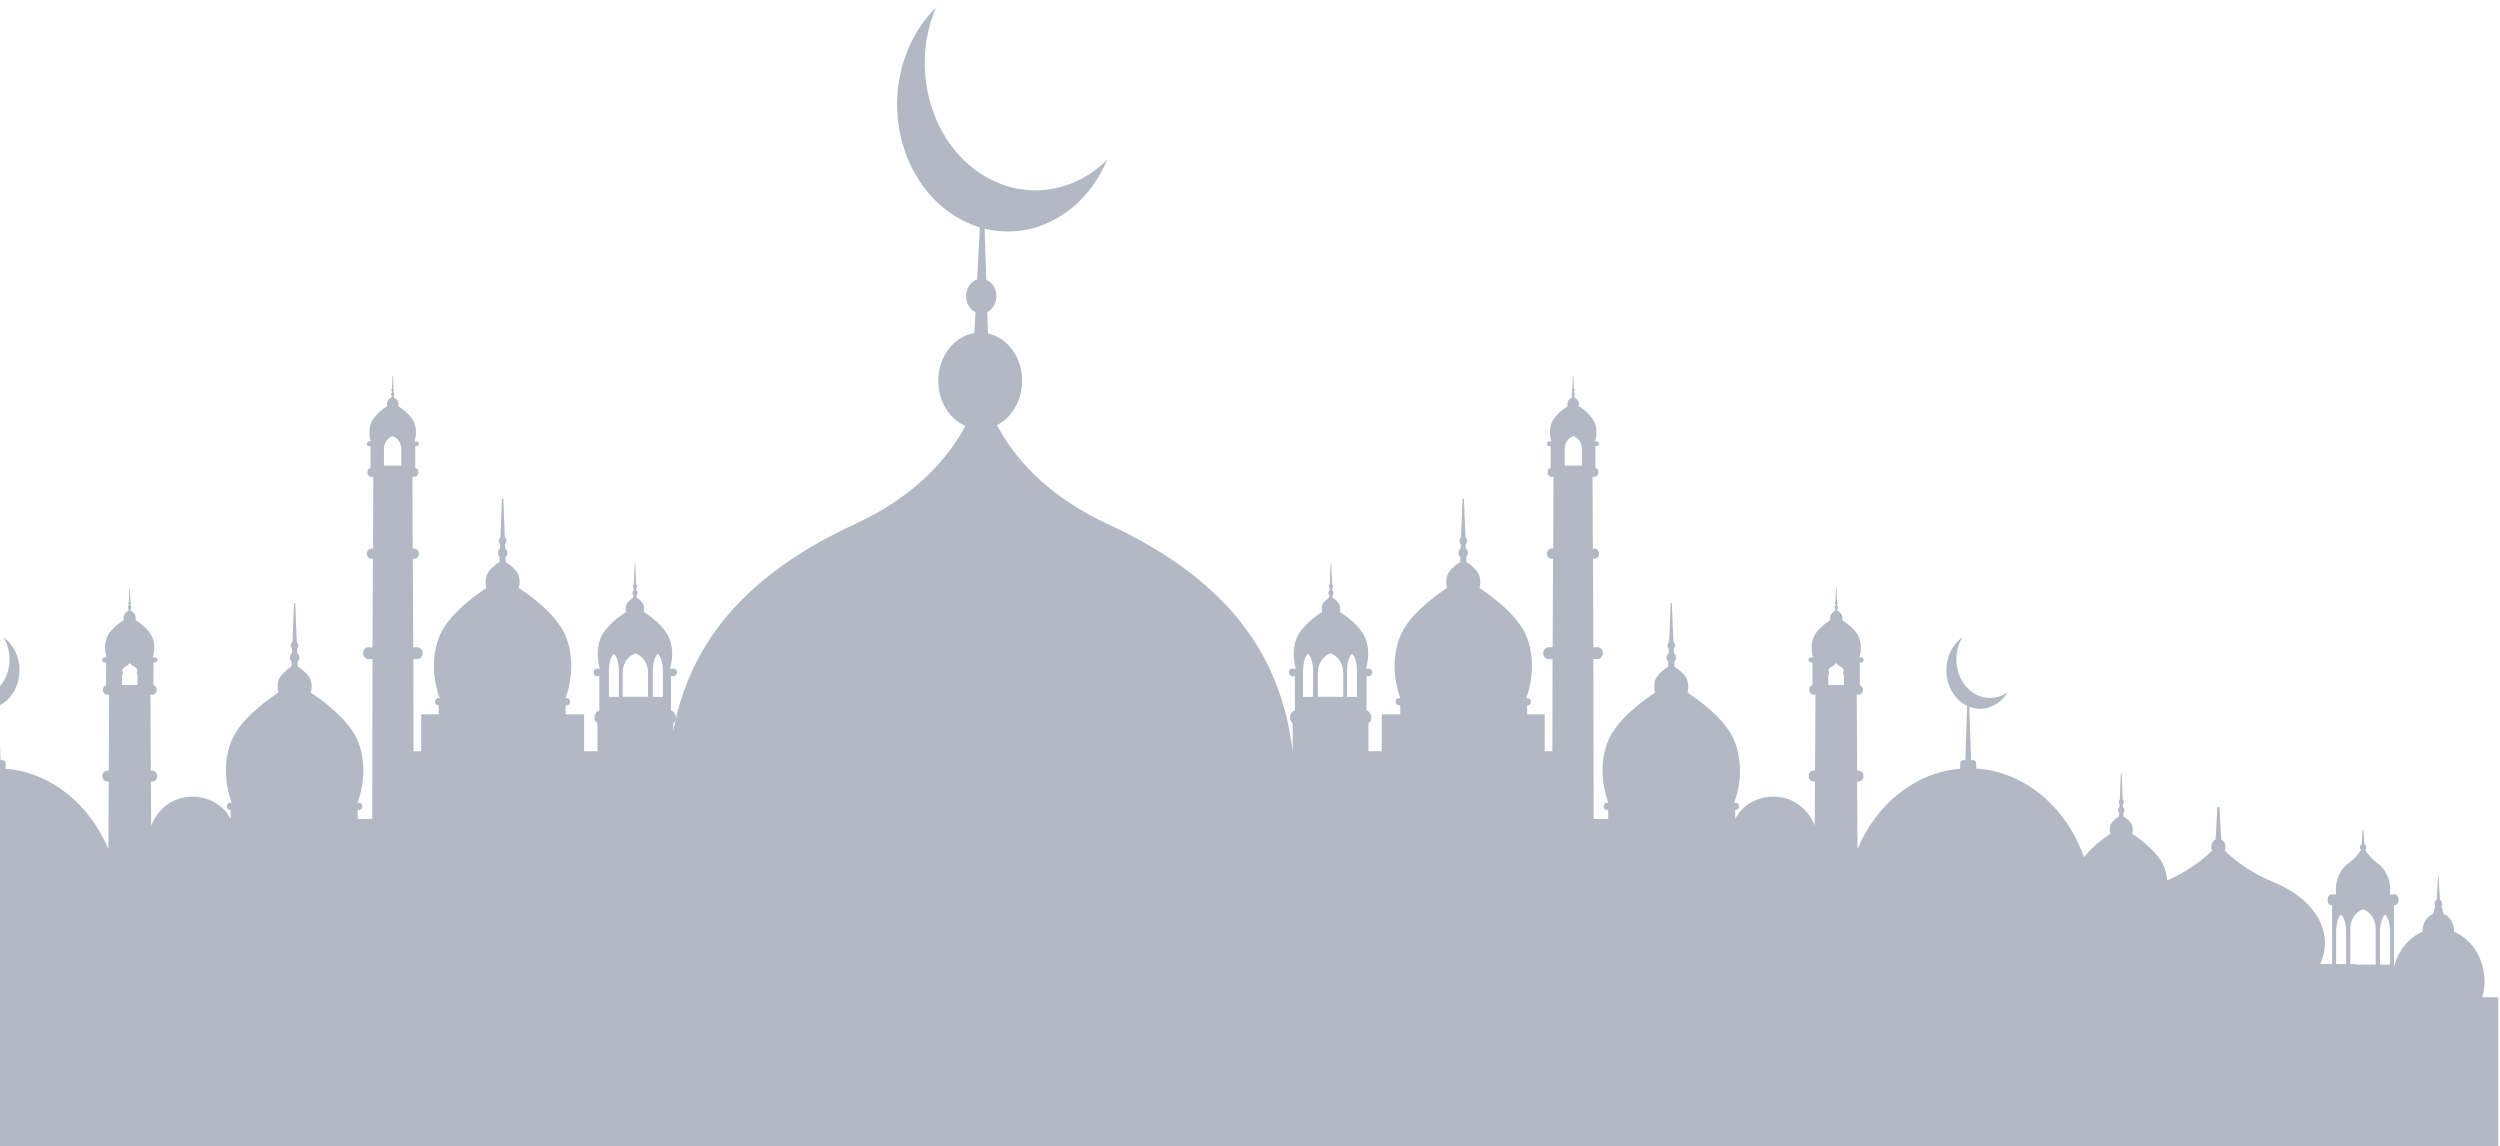 <svg width="314" height="144" viewBox="0 0 314 144" fill="none" xmlns="http://www.w3.org/2000/svg">
<path opacity="0.3" fill-rule="evenodd" clip-rule="evenodd" d="M312.058 123.284C312.058 120.393 310.455 117.956 308.227 117.024C308.227 116.991 308.233 116.959 308.233 116.925C308.233 115.941 307.687 115.108 306.926 114.789L306.648 113.813C306.7 113.726 306.736 113.624 306.736 113.509C306.736 113.286 306.617 113.098 306.454 113.009L306.28 109.936C306.28 109.922 306.267 109.912 306.257 109.912C306.242 109.912 306.228 109.922 306.228 109.936L306.055 113.009C305.89 113.097 305.77 113.286 305.77 113.509C305.77 113.625 305.808 113.727 305.863 113.816L305.584 114.789C304.821 115.109 304.274 115.938 304.274 116.925C304.274 116.959 304.28 116.99 304.282 117.024C302.545 117.75 301.203 119.393 300.687 121.446V113.69H300.791C301.044 113.69 301.248 113.456 301.248 113.163V112.863C301.248 112.575 301.044 112.336 300.791 112.336H300.169C300.198 112.14 300.215 111.946 300.215 111.738C300.215 110.328 299.565 109.089 298.591 108.399C297.994 107.972 297.477 107.413 297.067 106.761C297.143 106.678 297.191 106.559 297.191 106.43C297.191 106.246 297.095 106.085 296.954 106.017L296.855 104.233H296.74L296.639 106.017C296.5 106.085 296.404 106.246 296.404 106.43C296.404 106.559 296.45 106.678 296.527 106.761C296.121 107.416 295.605 107.972 295 108.399C294.028 109.089 293.38 110.328 293.38 111.738C293.38 111.946 293.397 112.14 293.421 112.336H292.821C292.567 112.336 292.361 112.575 292.361 112.863V113.163C292.361 113.456 292.567 113.69 292.821 113.69H292.909V121.086H291.419C291.805 120.253 292.015 119.362 292.015 118.443C292.015 115.231 289.472 112.419 285.661 110.849C283.18 109.823 281.066 108.443 279.42 106.839C279.484 106.698 279.526 106.546 279.526 106.375C279.526 105.956 279.307 105.596 278.99 105.436L278.764 101.385H278.5L278.275 105.436C277.958 105.595 277.735 105.956 277.735 106.375C277.735 106.546 277.781 106.698 277.843 106.839C276.335 108.316 274.451 109.579 272.224 110.575C272.168 110.049 272.048 109.499 271.837 108.948C271.505 108.051 270.83 107.235 270.062 106.497C269.318 105.786 268.483 105.179 267.808 104.732C267.832 104.627 267.877 104.468 267.877 104.311C267.877 104.1 267.854 103.863 267.775 103.625C267.683 103.388 267.488 103.151 267.27 102.967C267.076 102.782 266.858 102.624 266.698 102.518L266.686 102.124C266.733 102.072 266.756 102.045 266.778 101.966C266.824 101.913 266.835 101.834 266.835 101.756C266.835 101.676 266.812 101.596 266.778 101.518C266.745 101.465 266.709 101.412 266.652 101.386L266.641 101.016C266.663 100.991 266.698 100.938 266.71 100.911C266.745 100.858 266.756 100.806 266.756 100.727C266.756 100.674 266.733 100.594 266.71 100.543C266.686 100.49 266.653 100.464 266.619 100.437L266.595 100.042L266.481 97.197C266.481 97.145 266.458 97.118 266.436 97.118C266.401 97.145 266.377 97.171 266.377 97.197L266.263 100.042L266.252 100.437C266.206 100.465 266.184 100.49 266.161 100.543C266.127 100.594 266.114 100.674 266.114 100.727C266.114 100.806 266.114 100.858 266.148 100.911C266.161 100.938 266.195 100.991 266.23 101.016L266.206 101.386C266.161 101.412 266.114 101.465 266.092 101.518C266.046 101.596 266.022 101.676 266.022 101.756C266.022 101.834 266.046 101.913 266.08 101.966C266.104 102.045 266.137 102.072 266.184 102.124L266.16 102.518C266 102.624 265.794 102.782 265.587 102.967C265.381 103.151 265.187 103.388 265.084 103.625C265.004 103.862 264.981 104.1 264.993 104.311C264.993 104.468 265.028 104.627 265.061 104.732C264.374 105.179 263.551 105.786 262.807 106.497C262.424 106.866 262.061 107.254 261.752 107.662C259.538 101.412 254.358 96.933 248.218 96.537V95.898C248.218 95.668 248.054 95.479 247.855 95.479H247.571L247.339 88.761C247.986 89.016 248.689 89.113 249.41 88.966C250.573 88.732 251.537 87.973 252.159 86.938C251.711 87.256 251.209 87.483 250.66 87.594C248.37 88.056 246.18 86.289 245.78 83.651C245.582 82.344 245.853 81.07 246.458 80.061C245.042 81.077 244.224 83.013 244.531 85.024C244.789 86.718 245.786 88.042 247.072 88.659L246.845 95.479H246.554C246.46 95.479 246.372 95.521 246.305 95.598C246.238 95.674 246.201 95.779 246.201 95.886V96.55C240.509 97.024 235.666 101.009 233.303 106.639L233.254 98.159H233.456C233.786 98.159 234.059 97.845 234.059 97.471C234.059 97.096 233.786 96.787 233.456 96.787H233.254L233.208 87.256H233.456C233.748 87.256 233.992 86.986 233.992 86.65C233.992 86.363 233.82 86.121 233.59 86.055V83.201H233.8C233.953 83.201 234.077 83.057 234.077 82.881C234.077 82.711 233.954 82.572 233.8 82.572H233.541C233.694 82.06 233.877 81.08 233.498 80.082C233.321 79.619 232.958 79.179 232.556 78.793C232.158 78.419 231.718 78.099 231.359 77.868C231.378 77.802 231.397 77.725 231.397 77.63C231.402 77.515 231.392 77.393 231.339 77.274C231.296 77.141 231.191 77.019 231.076 76.92C230.977 76.826 230.862 76.749 230.775 76.695L230.766 76.479C230.785 76.457 230.809 76.429 230.818 76.402C230.838 76.364 230.847 76.325 230.847 76.287C230.847 76.241 230.838 76.192 230.814 76.16C230.804 76.127 230.775 76.104 230.751 76.082L230.747 75.895C230.756 75.878 230.775 75.857 230.785 75.829C230.798 75.807 230.804 75.774 230.804 75.741C230.804 75.708 230.798 75.669 230.78 75.642C230.77 75.62 230.751 75.597 230.727 75.575L230.722 75.377L230.665 73.868C230.66 73.846 230.651 73.835 230.632 73.835C230.612 73.835 230.603 73.851 230.603 73.868L230.545 75.377L230.537 75.575C230.517 75.598 230.498 75.62 230.488 75.642C230.469 75.669 230.459 75.708 230.459 75.741C230.459 75.774 230.469 75.807 230.483 75.829C230.494 75.857 230.508 75.878 230.527 75.895L230.518 76.082C230.489 76.104 230.469 76.127 230.45 76.16C230.431 76.192 230.422 76.242 230.422 76.287C230.422 76.325 230.431 76.364 230.45 76.402C230.459 76.429 230.479 76.457 230.498 76.479L230.494 76.695C230.412 76.749 230.296 76.826 230.192 76.92C230.076 77.019 229.971 77.141 229.924 77.274C229.875 77.393 229.867 77.515 229.871 77.63C229.875 77.725 229.89 77.802 229.904 77.868C229.55 78.099 229.11 78.419 228.717 78.793C228.305 79.179 227.952 79.619 227.77 80.082C227.387 81.08 227.579 82.06 227.727 82.572H227.417C227.272 82.572 227.148 82.711 227.148 82.881C227.148 83.057 227.272 83.201 227.417 83.201H227.646V86.055C227.412 86.116 227.235 86.358 227.235 86.65C227.235 86.986 227.473 87.256 227.761 87.256H228.02L227.971 96.787H227.761C227.435 96.787 227.168 97.096 227.168 97.471C227.168 97.845 227.435 98.159 227.761 98.159H227.961L227.935 103.697C225.882 98.717 219.757 99.251 217.946 102.857V101.726H218.03C218.25 101.726 218.419 101.531 218.419 101.297C218.419 101.025 218.25 100.83 218.03 100.83H217.811C218.217 99.816 219.182 96.541 217.911 93.226C217.42 91.9 216.422 90.692 215.286 89.601C214.184 88.547 212.949 87.651 211.95 86.988C211.984 86.832 212.051 86.597 212.051 86.364C212.051 86.052 212.017 85.701 211.9 85.35C211.763 84.999 211.475 84.648 211.153 84.376C210.866 84.103 210.545 83.868 210.307 83.712L210.289 83.128C210.359 83.05 210.392 83.011 210.425 82.894C210.494 82.816 210.51 82.699 210.51 82.583C210.51 82.465 210.476 82.347 210.425 82.231C210.376 82.153 210.323 82.074 210.24 82.036L210.222 81.49C210.255 81.451 210.307 81.373 210.324 81.334C210.376 81.256 210.392 81.178 210.392 81.062C210.392 80.984 210.359 80.866 210.324 80.788C210.289 80.71 210.24 80.672 210.189 80.633L210.155 80.048L209.985 75.837C209.985 75.759 209.952 75.72 209.918 75.72C209.867 75.759 209.832 75.798 209.832 75.837L209.663 80.048L209.647 80.633C209.577 80.672 209.545 80.711 209.511 80.788C209.46 80.866 209.443 80.984 209.443 81.062C209.443 81.178 209.443 81.256 209.493 81.334C209.511 81.373 209.562 81.451 209.613 81.49L209.578 82.036C209.511 82.074 209.443 82.153 209.41 82.231C209.342 82.347 209.308 82.465 209.308 82.583C209.308 82.699 209.342 82.816 209.392 82.894C209.427 83.011 209.478 83.05 209.546 83.128L209.511 83.712C209.274 83.868 208.97 84.103 208.665 84.376C208.36 84.648 208.072 84.999 207.919 85.35C207.799 85.701 207.767 86.052 207.783 86.364C207.783 86.597 207.835 86.832 207.885 86.988C206.869 87.651 205.649 88.547 204.55 89.601C203.415 90.692 202.398 91.9 201.906 93.226C200.637 96.541 201.618 99.816 202.007 100.83H201.805C201.585 100.83 201.415 101.025 201.415 101.297C201.415 101.531 201.585 101.726 201.805 101.726H201.99V102.857H200.164L200.128 82.777H200.67C201.027 82.777 201.313 82.426 201.313 82.037C201.313 81.608 201.026 81.296 200.67 81.296H200.128L200.078 70.184H200.264C200.569 70.184 200.84 69.911 200.84 69.56C200.84 69.17 200.569 68.897 200.264 68.897H200.059L200.027 59.891H200.264C200.535 59.891 200.772 59.618 200.772 59.306C200.772 59.033 200.602 58.799 200.382 58.761V56.031H200.586C200.737 56.031 200.84 55.913 200.84 55.757C200.84 55.601 200.737 55.446 200.586 55.446H200.349C200.484 54.977 200.67 54.042 200.299 53.107C200.128 52.678 199.789 52.248 199.417 51.898C199.044 51.508 198.621 51.234 198.282 51.001C198.3 50.962 198.317 50.884 198.317 50.767C198.317 50.689 198.3 50.573 198.265 50.455C198.214 50.299 198.13 50.182 198.012 50.104C197.91 50.026 197.808 49.949 197.722 49.909V49.675C197.741 49.675 197.757 49.637 197.757 49.597C197.791 49.597 197.791 49.558 197.791 49.519C197.791 49.48 197.791 49.441 197.757 49.402C197.757 49.363 197.722 49.324 197.69 49.324V49.129C197.722 49.129 197.722 49.091 197.741 49.091C197.757 49.051 197.757 49.012 197.757 48.972C197.757 48.972 197.757 48.934 197.722 48.894C197.722 48.856 197.707 48.856 197.69 48.856L197.673 48.661L197.621 47.218C197.621 47.218 197.605 47.179 197.587 47.179C197.57 47.179 197.554 47.218 197.554 47.218L197.503 48.661V48.856C197.486 48.856 197.452 48.856 197.452 48.894C197.435 48.934 197.419 48.972 197.419 48.972C197.419 49.012 197.435 49.051 197.452 49.091C197.452 49.091 197.469 49.129 197.486 49.129V49.324C197.452 49.324 197.435 49.363 197.419 49.402C197.4 49.441 197.385 49.48 197.385 49.519C197.385 49.558 197.4 49.597 197.419 49.597C197.419 49.637 197.452 49.675 197.469 49.675L197.452 49.909C197.385 49.949 197.282 50.027 197.181 50.104C197.062 50.182 196.978 50.298 196.91 50.455C196.876 50.573 196.876 50.689 196.876 50.767C196.876 50.884 196.893 50.962 196.91 51.001C196.571 51.234 196.148 51.508 195.774 51.898C195.386 52.248 195.046 52.677 194.878 53.107C194.523 54.042 194.71 54.977 194.845 55.446H194.556C194.403 55.446 194.302 55.601 194.302 55.757C194.302 55.914 194.403 56.031 194.556 56.031H194.76V56.771C194.76 56.811 194.76 56.849 194.741 56.888L194.76 56.966V58.761C194.54 58.799 194.37 59.033 194.37 59.306C194.37 59.618 194.607 59.891 194.878 59.891H195.116L195.081 68.897H194.878C194.573 68.897 194.302 69.17 194.302 69.56C194.302 69.911 194.573 70.184 194.878 70.184H195.063L195.013 81.296H194.47C194.117 81.296 193.827 81.609 193.827 82.037C193.827 82.426 194.117 82.777 194.47 82.777H194.997L194.979 94.357H194.014V89.718H191.811V88.587H191.898C192.1 88.587 192.287 88.391 192.287 88.158C192.287 87.886 192.1 87.691 191.898 87.691H191.694C192.083 86.677 193.048 83.401 191.795 80.087C191.289 78.762 190.289 77.553 189.154 76.462C188.052 75.409 186.816 74.511 185.818 73.849C185.868 73.692 185.901 73.459 185.935 73.186C185.935 72.912 185.901 72.562 185.766 72.211C185.631 71.86 185.343 71.509 185.021 71.236C184.734 70.963 184.412 70.729 184.174 70.573L184.157 69.989C184.224 69.91 184.276 69.871 184.31 69.754C184.344 69.676 184.378 69.559 184.378 69.442C184.378 69.324 184.344 69.208 184.31 69.092C184.242 69.013 184.191 68.936 184.107 68.897L184.089 68.351C184.14 68.312 184.174 68.234 184.208 68.195C184.242 68.117 184.276 68.039 184.276 67.921C184.276 67.844 184.242 67.727 184.208 67.648C184.174 67.571 184.107 67.532 184.057 67.493L184.038 66.908L183.87 62.698C183.87 62.619 183.836 62.58 183.785 62.58C183.733 62.619 183.701 62.658 183.701 62.698L183.531 66.908L183.515 67.493C183.462 67.532 183.412 67.571 183.379 67.648C183.327 67.727 183.31 67.844 183.31 67.921C183.31 68.039 183.327 68.117 183.362 68.195C183.397 68.234 183.43 68.312 183.481 68.351L183.463 68.897C183.397 68.936 183.328 69.014 183.277 69.092C183.226 69.208 183.193 69.324 183.193 69.442C183.193 69.559 183.226 69.676 183.26 69.754C183.294 69.872 183.362 69.91 183.43 69.989L183.397 70.573C183.159 70.728 182.853 70.963 182.548 71.236C182.243 71.509 181.938 71.86 181.804 72.211C181.668 72.562 181.634 72.912 181.651 73.186C181.668 73.459 181.701 73.692 181.751 73.849C180.754 74.511 179.534 75.409 178.416 76.462C177.281 77.552 176.282 78.761 175.79 80.087C174.521 83.401 175.503 86.677 175.875 87.691H175.673C175.469 87.691 175.299 87.886 175.299 88.158C175.299 88.391 175.469 88.587 175.673 88.587H175.875V89.718H173.555V94.357H171.879V90.848C172.082 90.692 172.252 90.458 172.252 90.146C172.252 89.717 171.981 89.327 171.642 89.25V84.921H171.964C172.183 84.921 172.37 84.688 172.37 84.454C172.37 84.18 172.183 83.987 171.964 83.987H171.575C171.796 83.206 172.082 81.724 171.505 80.204C171.235 79.502 170.693 78.839 170.083 78.256C169.473 77.67 168.813 77.202 168.255 76.851C168.29 76.773 168.323 76.617 168.323 76.499C168.323 76.306 168.323 76.149 168.238 75.954C168.152 75.76 168.017 75.564 167.832 75.409C167.679 75.292 167.51 75.136 167.374 75.058V74.746C167.408 74.706 167.441 74.668 167.441 74.628C167.476 74.589 167.492 74.511 167.492 74.473C167.492 74.395 167.476 74.316 167.441 74.278C167.408 74.2 167.374 74.161 167.34 74.161V73.849C167.357 73.849 167.374 73.81 167.391 73.77C167.409 73.732 167.425 73.692 167.425 73.615C167.425 73.576 167.409 73.536 167.391 73.498C167.374 73.458 167.34 73.419 167.305 73.38V73.069L167.205 70.807C167.205 70.769 167.187 70.728 167.17 70.728C167.138 70.728 167.119 70.769 167.119 70.807L167.035 73.069L167.018 73.38C166.983 73.419 166.967 73.458 166.934 73.498C166.917 73.536 166.899 73.576 166.899 73.615C166.899 73.692 166.917 73.732 166.934 73.77C166.95 73.81 166.967 73.849 167.001 73.849V74.161C166.95 74.161 166.917 74.2 166.899 74.278C166.865 74.316 166.831 74.395 166.831 74.473C166.831 74.511 166.865 74.589 166.882 74.628C166.899 74.668 166.934 74.706 166.967 74.746L166.95 75.058C166.831 75.136 166.662 75.292 166.493 75.409C166.325 75.564 166.171 75.76 166.085 75.954C166.02 76.149 166.001 76.345 166.02 76.499C166.02 76.617 166.036 76.773 166.053 76.851C165.528 77.202 164.866 77.67 164.258 78.256C163.647 78.839 163.106 79.502 162.834 80.204C162.258 81.724 162.529 83.206 162.766 83.987H162.292C162.073 83.987 161.886 84.18 161.886 84.454C161.886 84.688 162.073 84.921 162.292 84.921H162.632V89.25C162.292 89.327 162.022 89.717 162.022 90.146C162.022 90.458 162.174 90.692 162.361 90.848V94.357H162.336V94.207C160.884 82.614 154.66 73 139.116 65.81C131.122 62.11 127.158 57.083 125.217 53.391C127.078 52.455 128.38 50.32 128.38 47.833C128.38 44.87 126.533 42.408 124.093 41.878L124.007 39.203C124.681 38.865 125.152 38.095 125.152 37.195C125.152 36.239 124.617 35.434 123.875 35.134L123.668 28.717C126.03 29.301 128.548 29.201 131 28.25C134.683 26.818 137.486 23.798 139.057 20.075C137.746 21.367 136.209 22.393 134.475 23.068C127.214 25.885 119.335 21.391 116.884 13.034C115.67 8.893 116.009 4.592 117.542 0.96C113.365 5.08 111.541 11.845 113.41 18.216C114.96 23.51 118.696 27.246 123.07 28.562L122.73 35.095C121.932 35.357 121.344 36.193 121.344 37.195C121.344 38.106 121.827 38.886 122.514 39.217L122.378 41.834C119.816 42.246 117.843 44.771 117.843 47.833C117.843 50.429 119.261 52.636 121.253 53.502C119.292 57.183 115.326 62.148 107.412 65.81C92.93 72.509 86.535 81.312 84.555 91.86V90.848C84.742 90.692 84.894 90.458 84.894 90.146C84.894 89.717 84.624 89.327 84.284 89.25V84.921H84.624C84.843 84.921 85.029 84.688 85.029 84.454C85.029 84.18 84.843 83.987 84.624 83.987H84.15C84.387 83.206 84.658 81.724 84.082 80.204C83.81 79.502 83.269 78.839 82.658 78.256C82.05 77.67 81.388 77.202 80.863 76.851C80.88 76.773 80.896 76.617 80.896 76.499C80.915 76.344 80.896 76.149 80.831 75.954C80.745 75.76 80.591 75.564 80.423 75.409C80.254 75.292 80.084 75.136 79.966 75.058L79.949 74.746C79.982 74.706 80.017 74.668 80.034 74.628C80.05 74.589 80.085 74.511 80.085 74.473C80.085 74.395 80.05 74.316 80.017 74.278C79.999 74.2 79.966 74.161 79.915 74.161V73.849C79.949 73.849 79.966 73.81 79.982 73.77C79.999 73.732 80.017 73.692 80.017 73.615C80.017 73.576 79.999 73.536 79.982 73.498C79.949 73.458 79.933 73.419 79.898 73.38L79.882 73.069L79.796 70.807C79.796 70.769 79.778 70.728 79.746 70.728C79.729 70.728 79.711 70.769 79.711 70.807L79.611 73.069V73.38C79.576 73.419 79.542 73.458 79.525 73.498C79.507 73.536 79.491 73.576 79.491 73.615C79.491 73.692 79.507 73.732 79.525 73.77C79.542 73.81 79.559 73.849 79.576 73.849V74.161C79.542 74.161 79.507 74.2 79.475 74.278C79.44 74.316 79.424 74.395 79.424 74.473C79.424 74.511 79.44 74.589 79.475 74.628C79.475 74.668 79.507 74.706 79.542 74.746V75.058C79.406 75.136 79.237 75.292 79.085 75.409C78.898 75.564 78.763 75.76 78.678 75.954C78.593 76.149 78.593 76.306 78.593 76.499C78.593 76.617 78.626 76.773 78.661 76.851C78.103 77.202 77.443 77.67 76.833 78.256C76.222 78.839 75.681 79.502 75.411 80.204C74.834 81.724 75.121 83.206 75.341 83.987H74.951C74.733 83.987 74.546 84.18 74.546 84.454C74.546 84.688 74.733 84.921 74.951 84.921H75.274V89.25C74.936 89.327 74.664 89.717 74.664 90.146C74.664 90.458 74.834 90.692 75.037 90.848V94.357H73.36V89.718H71.04V88.587H71.243C71.447 88.587 71.617 88.391 71.617 88.158C71.617 87.886 71.447 87.691 71.243 87.691H71.04C71.413 86.677 72.394 83.401 71.125 80.087C70.634 78.762 69.635 77.553 68.499 76.462C67.382 75.409 66.162 74.511 65.164 73.849C65.214 73.692 65.248 73.459 65.265 73.186C65.281 72.912 65.248 72.562 65.112 72.211C64.977 71.86 64.673 71.509 64.368 71.236C64.063 70.963 63.757 70.729 63.519 70.573L63.486 69.989C63.554 69.91 63.622 69.871 63.656 69.754C63.69 69.676 63.723 69.559 63.723 69.442C63.723 69.324 63.69 69.208 63.639 69.092C63.588 69.013 63.519 68.936 63.453 68.897L63.435 68.351C63.486 68.312 63.519 68.234 63.554 68.195C63.589 68.117 63.606 68.039 63.606 67.921C63.606 67.844 63.589 67.727 63.537 67.648C63.503 67.571 63.453 67.532 63.401 67.493L63.385 66.908L63.215 62.698C63.215 62.658 63.182 62.619 63.13 62.58C63.08 62.58 63.046 62.619 63.046 62.698L62.877 66.908L62.858 67.493C62.809 67.532 62.741 67.571 62.708 67.648C62.673 67.727 62.639 67.844 62.639 67.921C62.639 68.039 62.673 68.117 62.708 68.195C62.741 68.234 62.776 68.312 62.826 68.351L62.809 68.897C62.724 68.936 62.673 69.014 62.605 69.092C62.572 69.208 62.537 69.324 62.537 69.442C62.537 69.559 62.572 69.676 62.605 69.754C62.64 69.872 62.692 69.91 62.758 69.989L62.741 70.573C62.504 70.728 62.181 70.963 61.895 71.236C61.572 71.509 61.284 71.86 61.15 72.211C61.014 72.562 60.98 72.912 60.98 73.186C61.014 73.459 61.047 73.692 61.097 73.849C60.099 74.511 58.863 75.409 57.761 76.462C56.627 77.552 55.627 78.761 55.12 80.087C53.867 83.401 54.832 86.677 55.221 87.691H55.018C54.815 87.691 54.629 87.886 54.629 88.158C54.629 88.391 54.815 88.587 55.018 88.587H55.104V89.718H52.902V94.357H51.936L51.918 82.777H52.445C52.798 82.777 53.088 82.426 53.088 82.037C53.088 81.608 52.798 81.296 52.445 81.296H51.902L51.852 70.184H52.038C52.342 70.184 52.613 69.911 52.613 69.56C52.613 69.17 52.342 68.897 52.038 68.897H51.834L51.8 59.891H52.038C52.309 59.891 52.546 59.618 52.546 59.306C52.546 59.033 52.375 58.799 52.156 58.761V56.966L52.174 56.888C52.156 56.849 52.156 56.811 52.156 56.771V56.031H52.359C52.512 56.031 52.613 55.913 52.613 55.757C52.613 55.601 52.512 55.446 52.359 55.446H52.07C52.206 54.977 52.392 54.042 52.038 53.107C51.869 52.678 51.529 52.248 51.141 51.898C50.767 51.508 50.344 51.234 50.005 51.001C50.022 50.962 50.039 50.884 50.039 50.767C50.039 50.689 50.039 50.573 50.005 50.455C49.937 50.299 49.853 50.182 49.734 50.104C49.633 50.026 49.531 49.949 49.464 49.909L49.447 49.675C49.464 49.675 49.496 49.637 49.496 49.597C49.515 49.597 49.531 49.558 49.531 49.519C49.531 49.48 49.515 49.441 49.496 49.402C49.48 49.363 49.464 49.324 49.429 49.324V49.129C49.447 49.129 49.464 49.091 49.464 49.091C49.48 49.051 49.496 49.012 49.496 48.972C49.496 48.972 49.48 48.934 49.464 48.894C49.464 48.856 49.429 48.856 49.412 48.856V48.661L49.361 47.218C49.361 47.218 49.345 47.179 49.329 47.179C49.311 47.179 49.294 47.218 49.294 47.218L49.242 48.661L49.225 48.856C49.209 48.856 49.193 48.856 49.193 48.894C49.158 48.934 49.158 48.972 49.158 48.972C49.158 49.012 49.158 49.051 49.174 49.091C49.193 49.091 49.193 49.129 49.225 49.129V49.324C49.193 49.324 49.158 49.363 49.158 49.402C49.125 49.441 49.125 49.48 49.125 49.519C49.125 49.558 49.125 49.597 49.158 49.597C49.158 49.637 49.174 49.675 49.193 49.675V49.909C49.108 49.949 49.005 50.027 48.904 50.104C48.785 50.182 48.701 50.298 48.651 50.455C48.616 50.573 48.599 50.689 48.599 50.767C48.599 50.884 48.616 50.962 48.633 51.001C48.294 51.234 47.871 51.508 47.498 51.898C47.126 52.248 46.787 52.677 46.616 53.107C46.245 54.042 46.431 54.977 46.566 55.446H46.33C46.178 55.446 46.075 55.601 46.075 55.757C46.075 55.914 46.178 56.031 46.33 56.031H46.533V58.761C46.314 58.799 46.143 59.033 46.143 59.306C46.143 59.618 46.38 59.891 46.651 59.891H46.888L46.856 68.897H46.651C46.347 68.897 46.075 69.17 46.075 69.56C46.075 69.911 46.347 70.184 46.651 70.184H46.837L46.787 81.296H46.245C45.889 81.296 45.602 81.609 45.602 82.037C45.602 82.426 45.889 82.777 46.245 82.777H46.787L46.752 102.857H44.925V101.726H45.11C45.331 101.726 45.5 101.531 45.5 101.297C45.5 101.025 45.331 100.83 45.11 100.83H44.909C45.297 99.816 46.279 96.541 45.009 93.226C44.517 91.9 43.501 90.692 42.366 89.601C41.266 88.547 40.047 87.651 39.03 86.988C39.081 86.832 39.133 86.597 39.133 86.364C39.148 86.052 39.115 85.701 38.997 85.35C38.844 84.999 38.556 84.648 38.251 84.376C37.946 84.103 37.641 83.868 37.404 83.712L37.37 83.128C37.438 83.05 37.489 83.011 37.523 82.894C37.574 82.816 37.608 82.699 37.608 82.583C37.608 82.465 37.574 82.347 37.505 82.231C37.472 82.153 37.404 82.074 37.337 82.036L37.303 81.49C37.353 81.451 37.404 81.373 37.422 81.334C37.472 81.256 37.472 81.178 37.472 81.062C37.472 80.984 37.455 80.866 37.404 80.788C37.37 80.71 37.337 80.672 37.269 80.633L37.253 80.048L37.084 75.837C37.084 75.798 37.049 75.759 36.997 75.72C36.964 75.72 36.93 75.759 36.93 75.837L36.761 80.048L36.726 80.633C36.676 80.672 36.626 80.711 36.591 80.788C36.557 80.866 36.523 80.984 36.523 81.062C36.523 81.178 36.54 81.256 36.591 81.334C36.609 81.373 36.66 81.451 36.693 81.49L36.676 82.036C36.591 82.074 36.54 82.153 36.49 82.231C36.439 82.347 36.405 82.465 36.405 82.583C36.405 82.699 36.421 82.816 36.49 82.894C36.524 83.011 36.557 83.05 36.626 83.128L36.609 83.712C36.37 83.868 36.049 84.103 35.762 84.376C35.44 84.648 35.152 84.999 35.015 85.35C34.897 85.701 34.864 86.052 34.864 86.364C34.864 86.597 34.931 86.832 34.966 86.988C33.967 87.651 32.731 88.547 31.629 89.601C30.494 90.692 29.495 91.9 29.004 93.226C27.734 96.541 28.698 99.816 29.104 100.83H28.886C28.665 100.83 28.496 101.025 28.496 101.297C28.496 101.531 28.665 101.726 28.886 101.726H28.97V102.857C27.158 99.251 21.033 98.717 18.981 103.697L18.954 98.159H19.154C19.48 98.159 19.747 97.845 19.747 97.471C19.747 97.096 19.481 96.787 19.154 96.787H18.944L18.896 87.256H19.154C19.442 87.256 19.681 86.986 19.681 86.65C19.681 86.358 19.503 86.115 19.27 86.055V83.201H19.499C19.644 83.201 19.767 83.057 19.767 82.881C19.767 82.711 19.644 82.572 19.499 82.572H19.188C19.337 82.06 19.529 81.08 19.145 80.082C18.963 79.619 18.61 79.179 18.198 78.793C17.805 78.419 17.364 78.099 17.011 77.868C17.025 77.802 17.04 77.725 17.045 77.63C17.049 77.515 17.04 77.393 16.992 77.274C16.944 77.141 16.839 77.019 16.723 76.92C16.619 76.826 16.503 76.749 16.422 76.695L16.417 76.479C16.436 76.457 16.456 76.429 16.465 76.402C16.484 76.364 16.494 76.325 16.494 76.287C16.494 76.241 16.484 76.192 16.465 76.16C16.446 76.127 16.427 76.104 16.398 76.082L16.388 75.895C16.407 75.878 16.422 75.857 16.432 75.829C16.446 75.807 16.456 75.774 16.456 75.741C16.456 75.708 16.446 75.669 16.427 75.642C16.417 75.62 16.398 75.597 16.379 75.575L16.37 75.377L16.313 73.868C16.313 73.851 16.303 73.835 16.284 73.835C16.264 73.835 16.255 73.846 16.25 73.868L16.193 75.377L16.188 75.575C16.164 75.598 16.145 75.62 16.135 75.642C16.117 75.669 16.111 75.708 16.111 75.741C16.111 75.774 16.117 75.807 16.131 75.829C16.14 75.857 16.159 75.878 16.168 75.895L16.164 76.082C16.14 76.104 16.111 76.127 16.101 76.16C16.078 76.192 16.068 76.242 16.068 76.287C16.068 76.325 16.078 76.364 16.097 76.402C16.106 76.429 16.131 76.457 16.15 76.479L16.14 76.695C16.054 76.749 15.939 76.826 15.839 76.92C15.723 77.019 15.619 77.141 15.576 77.274C15.523 77.393 15.513 77.515 15.518 77.63C15.518 77.725 15.537 77.802 15.557 77.868C15.198 78.099 14.758 78.419 14.36 78.793C13.957 79.179 13.594 79.619 13.417 80.082C13.039 81.08 13.221 82.06 13.374 82.572H13.115C12.962 82.572 12.838 82.711 12.838 82.881C12.838 83.057 12.962 83.201 13.115 83.201H13.325V86.055C13.095 86.121 12.923 86.363 12.923 86.65C12.923 86.986 13.168 87.256 13.459 87.256H13.708L13.661 96.787H13.459C13.129 96.787 12.856 97.096 12.856 97.471C12.856 97.845 13.129 98.159 13.459 98.159H13.661L13.612 106.639C11.249 101.009 6.407 97.024 0.714 96.55V95.886C0.714 95.779 0.677 95.674 0.611 95.598C0.543 95.521 0.456 95.479 0.361 95.479H0.069L0 93.412V164.04H313.777V126.271V125.26H311.773C311.943 124.631 312.058 123.976 312.058 123.284ZM17.278 84.919V86.037H15.316V84.919C15.316 84.919 15.306 84.831 15.378 84.72C15.454 84.61 15.421 84.523 15.392 84.412C15.172 83.707 16.182 83.741 16.302 83.201C16.416 83.741 17.427 83.706 17.212 84.412C17.173 84.523 17.144 84.61 17.221 84.72C17.297 84.831 17.278 84.919 17.278 84.919ZM48.226 58.483V56.418C48.226 55.635 48.686 54.976 49.31 54.773C49.937 54.976 50.396 55.635 50.396 56.418V58.436L50.396 58.483H48.226ZM77.732 87.525H76.473V84.31C76.473 83.267 76.738 82.392 77.099 82.128C77.465 82.392 77.732 83.267 77.732 84.31V87.525ZM78.208 87.521V84.489C78.208 83.338 78.884 82.369 79.799 82.073C80.72 82.369 81.394 83.338 81.394 84.489V87.452L81.395 87.521H78.208ZM83.252 87.535H81.993V84.311C81.993 83.268 82.258 82.393 82.623 82.129C82.985 82.393 83.251 83.268 83.251 84.311V87.535H83.252ZM164.923 87.535H163.664V84.311C163.664 83.268 163.93 82.393 164.292 82.129C164.658 82.393 164.923 83.268 164.923 84.311V87.535H164.923ZM168.708 87.521H165.521L165.522 87.452V84.489C165.522 83.338 166.197 82.369 167.117 82.073C168.032 82.369 168.708 83.338 168.708 84.489V87.521H168.708ZM170.443 87.525H169.183V84.31C169.183 83.267 169.451 82.392 169.816 82.128C170.178 82.392 170.443 83.267 170.443 84.31V87.525ZM198.69 58.483H196.52L196.521 58.436V56.418C196.521 55.635 196.98 54.976 197.606 54.773C198.23 54.976 198.69 55.635 198.69 56.418V58.483H198.69ZM231.6 84.919V86.037H229.637V84.919C229.637 84.919 229.619 84.831 229.695 84.72C229.772 84.61 229.743 84.523 229.704 84.412C229.489 83.707 230.499 83.741 230.614 83.201C230.734 83.741 231.744 83.706 231.524 84.412C231.495 84.523 231.461 84.61 231.539 84.72C231.61 84.831 231.6 84.919 231.6 84.919ZM294.672 121.086H293.413V117.062C293.413 116.019 293.679 115.143 294.041 114.88C294.406 115.143 294.672 116.019 294.672 117.062L294.672 121.086ZM298.39 121.155H295.975V121.086H295.205V116.627C295.205 115.477 295.879 114.508 296.799 114.212C297.714 114.508 298.39 115.477 298.39 116.627L298.39 121.155ZM300.192 121.155H298.932V117.062C298.932 116.019 299.2 115.143 299.565 114.88C299.927 115.143 300.192 116.019 300.192 117.062V121.155Z" fill="#00133F"/>
<path opacity="0.3" fill-rule="evenodd" clip-rule="evenodd" d="M0 86.199V88.57C1.207 87.921 2.136 86.646 2.383 85.023C2.69 83.012 1.871 81.076 0.456 80.061C1.061 81.07 1.332 82.343 1.134 83.65C0.983 84.65 0.573 85.523 0 86.199Z" fill="#00133F"/>
</svg>
